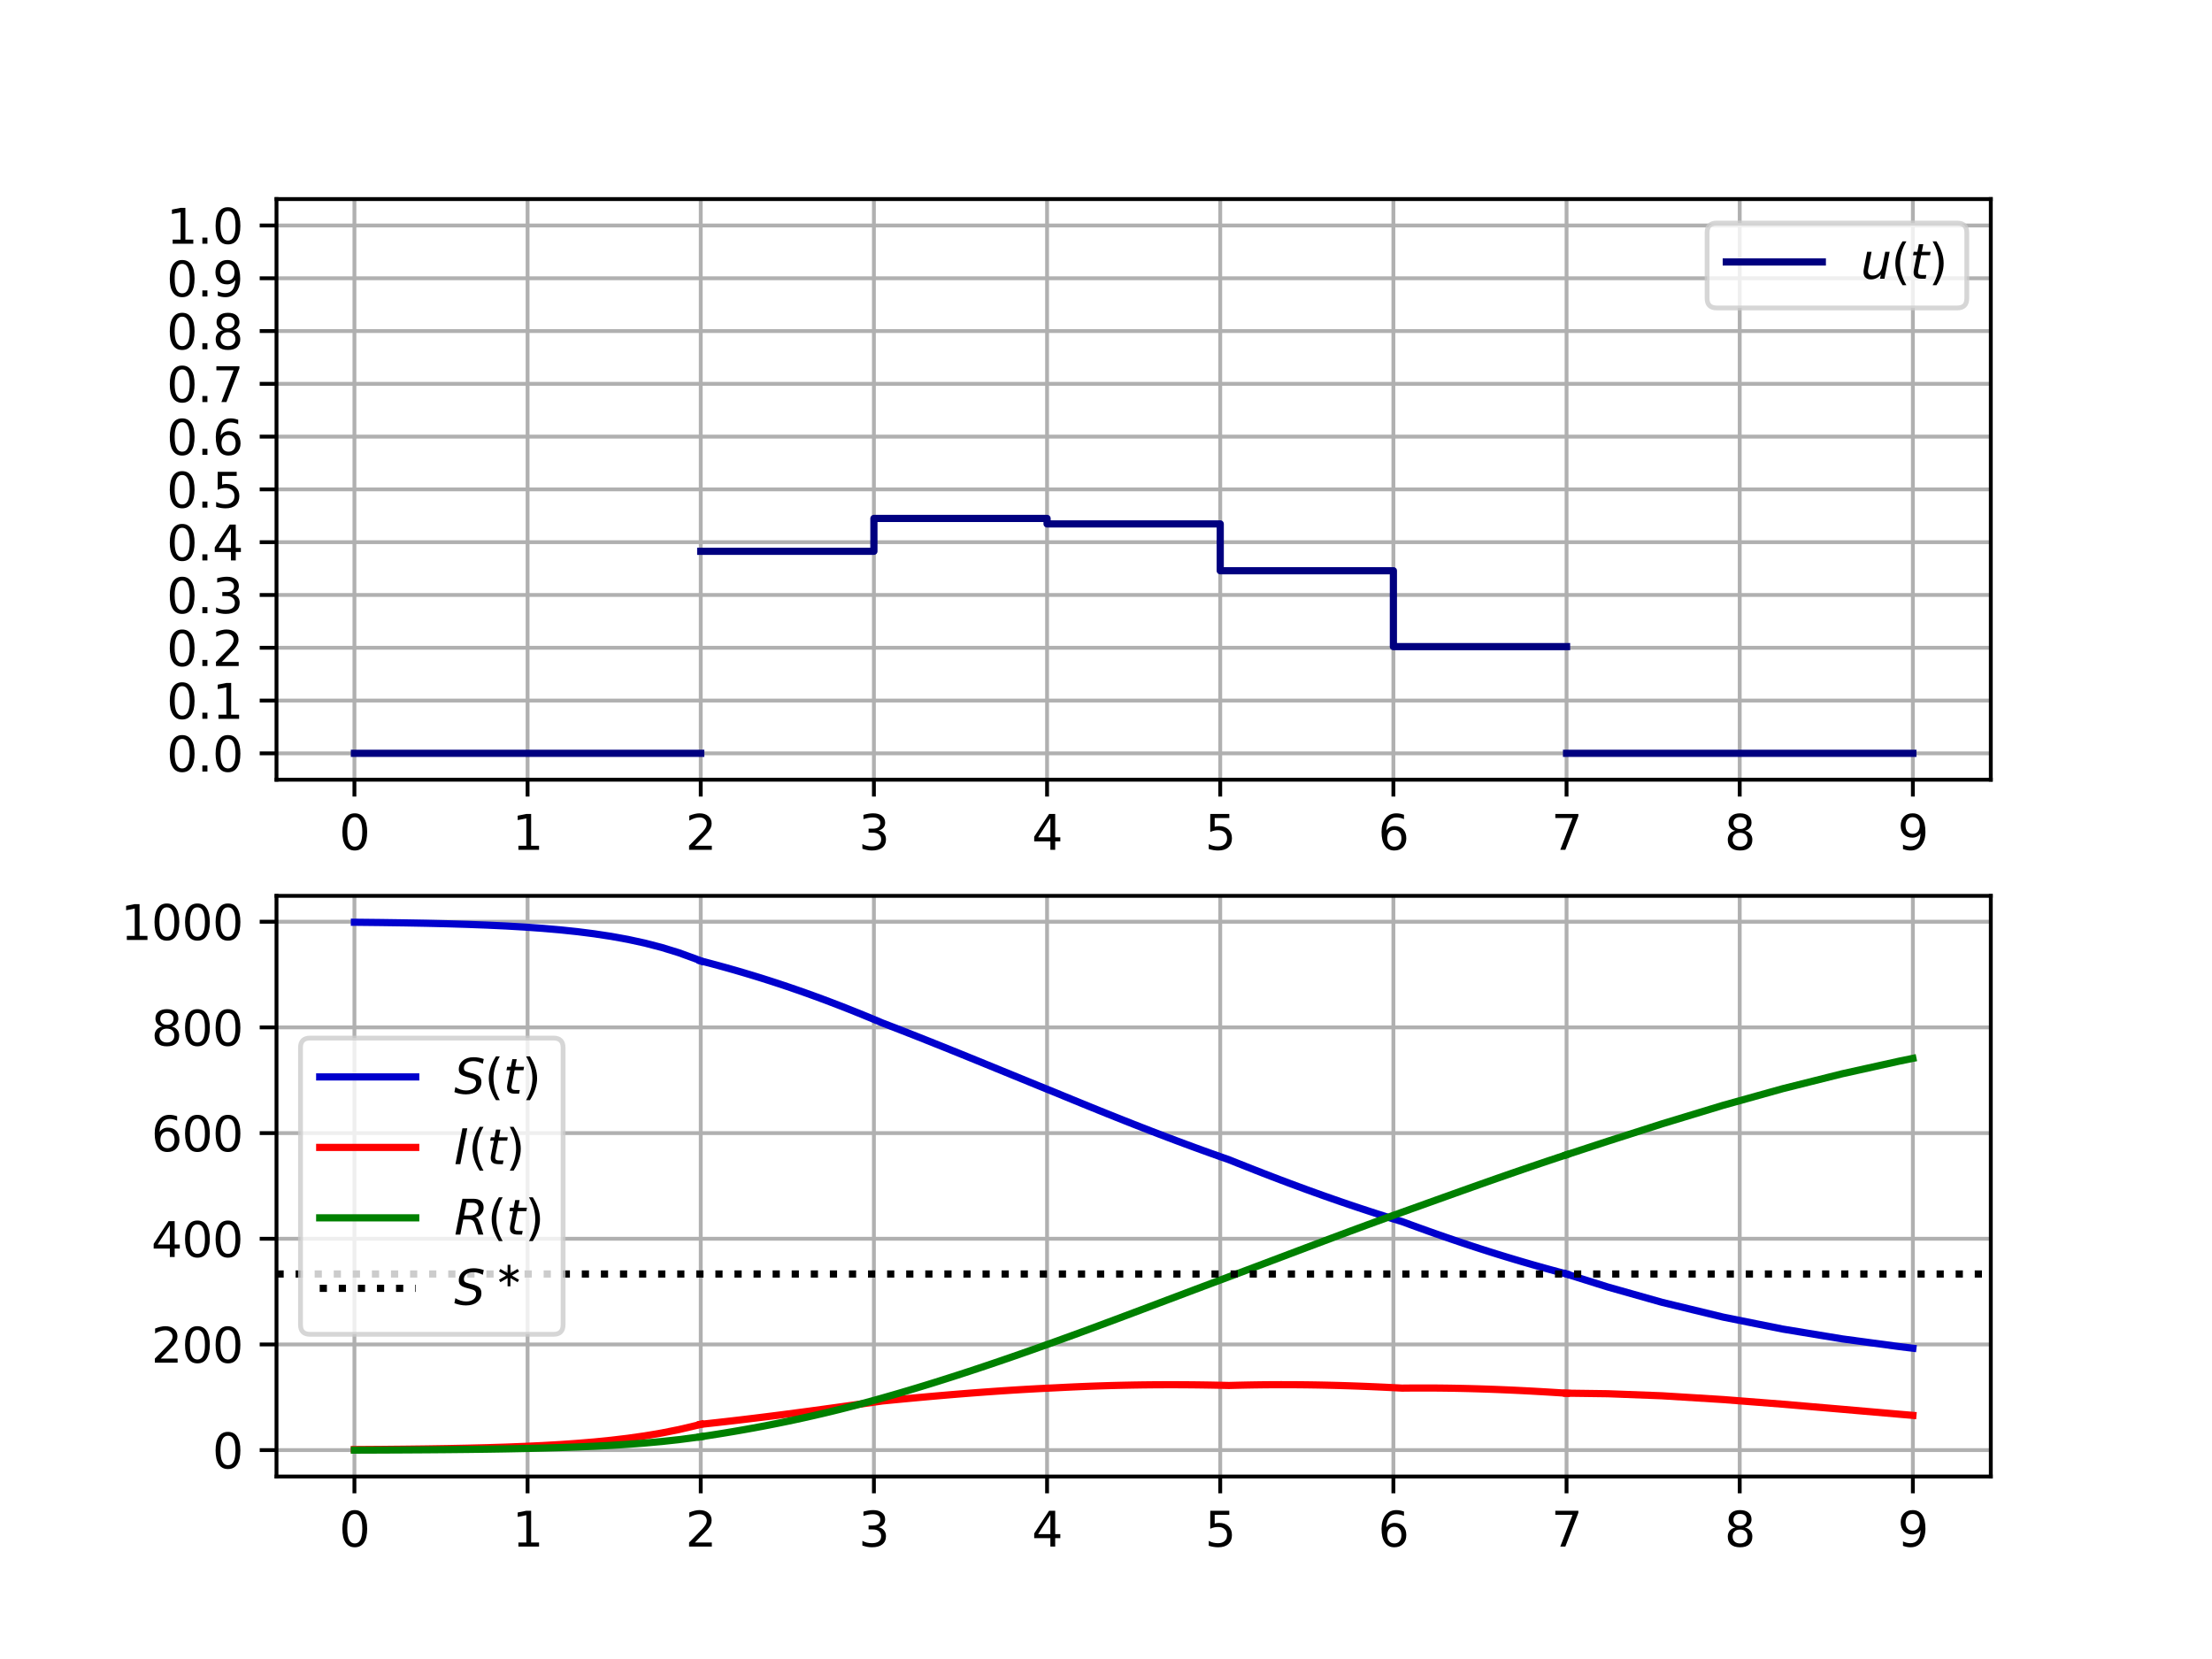 <?xml version="1.0" encoding="utf-8" standalone="no"?>
<!DOCTYPE svg PUBLIC "-//W3C//DTD SVG 1.1//EN"
  "http://www.w3.org/Graphics/SVG/1.1/DTD/svg11.dtd">
<svg xmlns:xlink="http://www.w3.org/1999/xlink" width="460.8pt" height="345.6pt" viewBox="0 0 460.8 345.6" xmlns="http://www.w3.org/2000/svg" version="1.1">
 <defs>
  <style type="text/css">*{stroke-linejoin: round; stroke-linecap: butt}</style>
 </defs>
 <g id="figure_1">
  <g id="patch_1">
   <path d="M 0 345.6 
L 460.8 345.6 
L 460.8 0 
L 0 0 
z
" style="fill: #ffffff"/>
  </g>
  <g id="axes_1">
   <g id="patch_2">
    <path d="M 57.6 162.432 
L 414.72 162.432 
L 414.72 41.472 
L 57.6 41.472 
z
" style="fill: #ffffff"/>
   </g>
   <g id="matplotlib.axis_1">
    <g id="xtick_1">
     <g id="line2d_1">
      <path d="M 73.833 162.432 
L 73.833 41.472 
" clip-path="url(#pca3dc843bc)" style="fill: none; stroke: #b0b0b0; stroke-width: 0.8; stroke-linecap: square"/>
     </g>
     <g id="line2d_2">
      <defs>
       <path id="mf715ab3383" d="M 0 0 
L 0 3.5 
" style="stroke: #000000; stroke-width: 0.8"/>
      </defs>
      <g>
       <use xlink:href="#mf715ab3383" x="73.833" y="162.432" style="stroke: #000000; stroke-width: 0.8"/>
      </g>
     </g>
     <g id="text_1">
      <!-- 0 -->
      <g transform="translate(70.651 177.03) scale(0.1 -0.1)">
       <defs>
        <path id="DejaVuSans-30" d="M 2034 4250 
Q 1547 4250 1301 3770 
Q 1056 3291 1056 2328 
Q 1056 1369 1301 889 
Q 1547 409 2034 409 
Q 2525 409 2770 889 
Q 3016 1369 3016 2328 
Q 3016 3291 2770 3770 
Q 2525 4250 2034 4250 
z
M 2034 4750 
Q 2819 4750 3233 4129 
Q 3647 3509 3647 2328 
Q 3647 1150 3233 529 
Q 2819 -91 2034 -91 
Q 1250 -91 836 529 
Q 422 1150 422 2328 
Q 422 3509 836 4129 
Q 1250 4750 2034 4750 
z
" transform="scale(0.016)"/>
       </defs>
       <use xlink:href="#DejaVuSans-30"/>
      </g>
     </g>
    </g>
    <g id="xtick_2">
     <g id="line2d_3">
      <path d="M 109.905 162.432 
L 109.905 41.472 
" clip-path="url(#pca3dc843bc)" style="fill: none; stroke: #b0b0b0; stroke-width: 0.8; stroke-linecap: square"/>
     </g>
     <g id="line2d_4">
      <g>
       <use xlink:href="#mf715ab3383" x="109.905" y="162.432" style="stroke: #000000; stroke-width: 0.8"/>
      </g>
     </g>
     <g id="text_2">
      <!-- 1 -->
      <g transform="translate(106.724 177.03) scale(0.1 -0.1)">
       <defs>
        <path id="DejaVuSans-31" d="M 794 531 
L 1825 531 
L 1825 4091 
L 703 3866 
L 703 4441 
L 1819 4666 
L 2450 4666 
L 2450 531 
L 3481 531 
L 3481 0 
L 794 0 
L 794 531 
z
" transform="scale(0.016)"/>
       </defs>
       <use xlink:href="#DejaVuSans-31"/>
      </g>
     </g>
    </g>
    <g id="xtick_3">
     <g id="line2d_5">
      <path d="M 145.978 162.432 
L 145.978 41.472 
" clip-path="url(#pca3dc843bc)" style="fill: none; stroke: #b0b0b0; stroke-width: 0.8; stroke-linecap: square"/>
     </g>
     <g id="line2d_6">
      <g>
       <use xlink:href="#mf715ab3383" x="145.978" y="162.432" style="stroke: #000000; stroke-width: 0.8"/>
      </g>
     </g>
     <g id="text_3">
      <!-- 2 -->
      <g transform="translate(142.797 177.03) scale(0.1 -0.1)">
       <defs>
        <path id="DejaVuSans-32" d="M 1228 531 
L 3431 531 
L 3431 0 
L 469 0 
L 469 531 
Q 828 903 1448 1529 
Q 2069 2156 2228 2338 
Q 2531 2678 2651 2914 
Q 2772 3150 2772 3378 
Q 2772 3750 2511 3984 
Q 2250 4219 1831 4219 
Q 1534 4219 1204 4116 
Q 875 4013 500 3803 
L 500 4441 
Q 881 4594 1212 4672 
Q 1544 4750 1819 4750 
Q 2544 4750 2975 4387 
Q 3406 4025 3406 3419 
Q 3406 3131 3298 2873 
Q 3191 2616 2906 2266 
Q 2828 2175 2409 1742 
Q 1991 1309 1228 531 
z
" transform="scale(0.016)"/>
       </defs>
       <use xlink:href="#DejaVuSans-32"/>
      </g>
     </g>
    </g>
    <g id="xtick_4">
     <g id="line2d_7">
      <path d="M 182.051 162.432 
L 182.051 41.472 
" clip-path="url(#pca3dc843bc)" style="fill: none; stroke: #b0b0b0; stroke-width: 0.8; stroke-linecap: square"/>
     </g>
     <g id="line2d_8">
      <g>
       <use xlink:href="#mf715ab3383" x="182.051" y="162.432" style="stroke: #000000; stroke-width: 0.8"/>
      </g>
     </g>
     <g id="text_4">
      <!-- 3 -->
      <g transform="translate(178.87 177.03) scale(0.1 -0.1)">
       <defs>
        <path id="DejaVuSans-33" d="M 2597 2516 
Q 3050 2419 3304 2112 
Q 3559 1806 3559 1356 
Q 3559 666 3084 287 
Q 2609 -91 1734 -91 
Q 1441 -91 1130 -33 
Q 819 25 488 141 
L 488 750 
Q 750 597 1062 519 
Q 1375 441 1716 441 
Q 2309 441 2620 675 
Q 2931 909 2931 1356 
Q 2931 1769 2642 2001 
Q 2353 2234 1838 2234 
L 1294 2234 
L 1294 2753 
L 1863 2753 
Q 2328 2753 2575 2939 
Q 2822 3125 2822 3475 
Q 2822 3834 2567 4026 
Q 2313 4219 1838 4219 
Q 1578 4219 1281 4162 
Q 984 4106 628 3988 
L 628 4550 
Q 988 4650 1302 4700 
Q 1616 4750 1894 4750 
Q 2613 4750 3031 4423 
Q 3450 4097 3450 3541 
Q 3450 3153 3228 2886 
Q 3006 2619 2597 2516 
z
" transform="scale(0.016)"/>
       </defs>
       <use xlink:href="#DejaVuSans-33"/>
      </g>
     </g>
    </g>
    <g id="xtick_5">
     <g id="line2d_9">
      <path d="M 218.124 162.432 
L 218.124 41.472 
" clip-path="url(#pca3dc843bc)" style="fill: none; stroke: #b0b0b0; stroke-width: 0.8; stroke-linecap: square"/>
     </g>
     <g id="line2d_10">
      <g>
       <use xlink:href="#mf715ab3383" x="218.124" y="162.432" style="stroke: #000000; stroke-width: 0.8"/>
      </g>
     </g>
     <g id="text_5">
      <!-- 4 -->
      <g transform="translate(214.942 177.03) scale(0.1 -0.1)">
       <defs>
        <path id="DejaVuSans-34" d="M 2419 4116 
L 825 1625 
L 2419 1625 
L 2419 4116 
z
M 2253 4666 
L 3047 4666 
L 3047 1625 
L 3713 1625 
L 3713 1100 
L 3047 1100 
L 3047 0 
L 2419 0 
L 2419 1100 
L 313 1100 
L 313 1709 
L 2253 4666 
z
" transform="scale(0.016)"/>
       </defs>
       <use xlink:href="#DejaVuSans-34"/>
      </g>
     </g>
    </g>
    <g id="xtick_6">
     <g id="line2d_11">
      <path d="M 254.196 162.432 
L 254.196 41.472 
" clip-path="url(#pca3dc843bc)" style="fill: none; stroke: #b0b0b0; stroke-width: 0.8; stroke-linecap: square"/>
     </g>
     <g id="line2d_12">
      <g>
       <use xlink:href="#mf715ab3383" x="254.196" y="162.432" style="stroke: #000000; stroke-width: 0.8"/>
      </g>
     </g>
     <g id="text_6">
      <!-- 5 -->
      <g transform="translate(251.015 177.03) scale(0.1 -0.1)">
       <defs>
        <path id="DejaVuSans-35" d="M 691 4666 
L 3169 4666 
L 3169 4134 
L 1269 4134 
L 1269 2991 
Q 1406 3038 1543 3061 
Q 1681 3084 1819 3084 
Q 2600 3084 3056 2656 
Q 3513 2228 3513 1497 
Q 3513 744 3044 326 
Q 2575 -91 1722 -91 
Q 1428 -91 1123 -41 
Q 819 9 494 109 
L 494 744 
Q 775 591 1075 516 
Q 1375 441 1709 441 
Q 2250 441 2565 725 
Q 2881 1009 2881 1497 
Q 2881 1984 2565 2268 
Q 2250 2553 1709 2553 
Q 1456 2553 1204 2497 
Q 953 2441 691 2322 
L 691 4666 
z
" transform="scale(0.016)"/>
       </defs>
       <use xlink:href="#DejaVuSans-35"/>
      </g>
     </g>
    </g>
    <g id="xtick_7">
     <g id="line2d_13">
      <path d="M 290.269 162.432 
L 290.269 41.472 
" clip-path="url(#pca3dc843bc)" style="fill: none; stroke: #b0b0b0; stroke-width: 0.8; stroke-linecap: square"/>
     </g>
     <g id="line2d_14">
      <g>
       <use xlink:href="#mf715ab3383" x="290.269" y="162.432" style="stroke: #000000; stroke-width: 0.8"/>
      </g>
     </g>
     <g id="text_7">
      <!-- 6 -->
      <g transform="translate(287.088 177.03) scale(0.1 -0.1)">
       <defs>
        <path id="DejaVuSans-36" d="M 2113 2584 
Q 1688 2584 1439 2293 
Q 1191 2003 1191 1497 
Q 1191 994 1439 701 
Q 1688 409 2113 409 
Q 2538 409 2786 701 
Q 3034 994 3034 1497 
Q 3034 2003 2786 2293 
Q 2538 2584 2113 2584 
z
M 3366 4563 
L 3366 3988 
Q 3128 4100 2886 4159 
Q 2644 4219 2406 4219 
Q 1781 4219 1451 3797 
Q 1122 3375 1075 2522 
Q 1259 2794 1537 2939 
Q 1816 3084 2150 3084 
Q 2853 3084 3261 2657 
Q 3669 2231 3669 1497 
Q 3669 778 3244 343 
Q 2819 -91 2113 -91 
Q 1303 -91 875 529 
Q 447 1150 447 2328 
Q 447 3434 972 4092 
Q 1497 4750 2381 4750 
Q 2619 4750 2861 4703 
Q 3103 4656 3366 4563 
z
" transform="scale(0.016)"/>
       </defs>
       <use xlink:href="#DejaVuSans-36"/>
      </g>
     </g>
    </g>
    <g id="xtick_8">
     <g id="line2d_15">
      <path d="M 326.342 162.432 
L 326.342 41.472 
" clip-path="url(#pca3dc843bc)" style="fill: none; stroke: #b0b0b0; stroke-width: 0.8; stroke-linecap: square"/>
     </g>
     <g id="line2d_16">
      <g>
       <use xlink:href="#mf715ab3383" x="326.342" y="162.432" style="stroke: #000000; stroke-width: 0.8"/>
      </g>
     </g>
     <g id="text_8">
      <!-- 7 -->
      <g transform="translate(323.161 177.03) scale(0.1 -0.1)">
       <defs>
        <path id="DejaVuSans-37" d="M 525 4666 
L 3525 4666 
L 3525 4397 
L 1831 0 
L 1172 0 
L 2766 4134 
L 525 4134 
L 525 4666 
z
" transform="scale(0.016)"/>
       </defs>
       <use xlink:href="#DejaVuSans-37"/>
      </g>
     </g>
    </g>
    <g id="xtick_9">
     <g id="line2d_17">
      <path d="M 362.415 162.432 
L 362.415 41.472 
" clip-path="url(#pca3dc843bc)" style="fill: none; stroke: #b0b0b0; stroke-width: 0.8; stroke-linecap: square"/>
     </g>
     <g id="line2d_18">
      <g>
       <use xlink:href="#mf715ab3383" x="362.415" y="162.432" style="stroke: #000000; stroke-width: 0.8"/>
      </g>
     </g>
     <g id="text_9">
      <!-- 8 -->
      <g transform="translate(359.233 177.03) scale(0.1 -0.1)">
       <defs>
        <path id="DejaVuSans-38" d="M 2034 2216 
Q 1584 2216 1326 1975 
Q 1069 1734 1069 1313 
Q 1069 891 1326 650 
Q 1584 409 2034 409 
Q 2484 409 2743 651 
Q 3003 894 3003 1313 
Q 3003 1734 2745 1975 
Q 2488 2216 2034 2216 
z
M 1403 2484 
Q 997 2584 770 2862 
Q 544 3141 544 3541 
Q 544 4100 942 4425 
Q 1341 4750 2034 4750 
Q 2731 4750 3128 4425 
Q 3525 4100 3525 3541 
Q 3525 3141 3298 2862 
Q 3072 2584 2669 2484 
Q 3125 2378 3379 2068 
Q 3634 1759 3634 1313 
Q 3634 634 3220 271 
Q 2806 -91 2034 -91 
Q 1263 -91 848 271 
Q 434 634 434 1313 
Q 434 1759 690 2068 
Q 947 2378 1403 2484 
z
M 1172 3481 
Q 1172 3119 1398 2916 
Q 1625 2713 2034 2713 
Q 2441 2713 2670 2916 
Q 2900 3119 2900 3481 
Q 2900 3844 2670 4047 
Q 2441 4250 2034 4250 
Q 1625 4250 1398 4047 
Q 1172 3844 1172 3481 
z
" transform="scale(0.016)"/>
       </defs>
       <use xlink:href="#DejaVuSans-38"/>
      </g>
     </g>
    </g>
    <g id="xtick_10">
     <g id="line2d_19">
      <path d="M 398.487 162.432 
L 398.487 41.472 
" clip-path="url(#pca3dc843bc)" style="fill: none; stroke: #b0b0b0; stroke-width: 0.8; stroke-linecap: square"/>
     </g>
     <g id="line2d_20">
      <g>
       <use xlink:href="#mf715ab3383" x="398.487" y="162.432" style="stroke: #000000; stroke-width: 0.8"/>
      </g>
     </g>
     <g id="text_10">
      <!-- 9 -->
      <g transform="translate(395.306 177.03) scale(0.1 -0.1)">
       <defs>
        <path id="DejaVuSans-39" d="M 703 97 
L 703 672 
Q 941 559 1184 500 
Q 1428 441 1663 441 
Q 2288 441 2617 861 
Q 2947 1281 2994 2138 
Q 2813 1869 2534 1725 
Q 2256 1581 1919 1581 
Q 1219 1581 811 2004 
Q 403 2428 403 3163 
Q 403 3881 828 4315 
Q 1253 4750 1959 4750 
Q 2769 4750 3195 4129 
Q 3622 3509 3622 2328 
Q 3622 1225 3098 567 
Q 2575 -91 1691 -91 
Q 1453 -91 1209 -44 
Q 966 3 703 97 
z
M 1959 2075 
Q 2384 2075 2632 2365 
Q 2881 2656 2881 3163 
Q 2881 3666 2632 3958 
Q 2384 4250 1959 4250 
Q 1534 4250 1286 3958 
Q 1038 3666 1038 3163 
Q 1038 2656 1286 2365 
Q 1534 2075 1959 2075 
z
" transform="scale(0.016)"/>
       </defs>
       <use xlink:href="#DejaVuSans-39"/>
      </g>
     </g>
    </g>
   </g>
   <g id="matplotlib.axis_2">
    <g id="ytick_1">
     <g id="line2d_21">
      <path d="M 57.6 156.934 
L 414.72 156.934 
" clip-path="url(#pca3dc843bc)" style="fill: none; stroke: #b0b0b0; stroke-width: 0.8; stroke-linecap: square"/>
     </g>
     <g id="line2d_22">
      <defs>
       <path id="m9dba748e7f" d="M 0 0 
L -3.5 0 
" style="stroke: #000000; stroke-width: 0.8"/>
      </defs>
      <g>
       <use xlink:href="#m9dba748e7f" x="57.6" y="156.934" style="stroke: #000000; stroke-width: 0.8"/>
      </g>
     </g>
     <g id="text_11">
      <!-- 0.0 -->
      <g transform="translate(34.697 160.733) scale(0.1 -0.1)">
       <defs>
        <path id="DejaVuSans-2e" d="M 684 794 
L 1344 794 
L 1344 0 
L 684 0 
L 684 794 
z
" transform="scale(0.016)"/>
       </defs>
       <use xlink:href="#DejaVuSans-30"/>
       <use xlink:href="#DejaVuSans-2e" x="63.623"/>
       <use xlink:href="#DejaVuSans-30" x="95.41"/>
      </g>
     </g>
    </g>
    <g id="ytick_2">
     <g id="line2d_23">
      <path d="M 57.6 145.937 
L 414.72 145.937 
" clip-path="url(#pca3dc843bc)" style="fill: none; stroke: #b0b0b0; stroke-width: 0.8; stroke-linecap: square"/>
     </g>
     <g id="line2d_24">
      <g>
       <use xlink:href="#m9dba748e7f" x="57.6" y="145.937" style="stroke: #000000; stroke-width: 0.8"/>
      </g>
     </g>
     <g id="text_12">
      <!-- 0.1 -->
      <g transform="translate(34.697 149.737) scale(0.1 -0.1)">
       <use xlink:href="#DejaVuSans-30"/>
       <use xlink:href="#DejaVuSans-2e" x="63.623"/>
       <use xlink:href="#DejaVuSans-31" x="95.41"/>
      </g>
     </g>
    </g>
    <g id="ytick_3">
     <g id="line2d_25">
      <path d="M 57.6 134.941 
L 414.72 134.941 
" clip-path="url(#pca3dc843bc)" style="fill: none; stroke: #b0b0b0; stroke-width: 0.8; stroke-linecap: square"/>
     </g>
     <g id="line2d_26">
      <g>
       <use xlink:href="#m9dba748e7f" x="57.6" y="134.941" style="stroke: #000000; stroke-width: 0.8"/>
      </g>
     </g>
     <g id="text_13">
      <!-- 0.2 -->
      <g transform="translate(34.697 138.74) scale(0.1 -0.1)">
       <use xlink:href="#DejaVuSans-30"/>
       <use xlink:href="#DejaVuSans-2e" x="63.623"/>
       <use xlink:href="#DejaVuSans-32" x="95.41"/>
      </g>
     </g>
    </g>
    <g id="ytick_4">
     <g id="line2d_27">
      <path d="M 57.6 123.945 
L 414.72 123.945 
" clip-path="url(#pca3dc843bc)" style="fill: none; stroke: #b0b0b0; stroke-width: 0.8; stroke-linecap: square"/>
     </g>
     <g id="line2d_28">
      <g>
       <use xlink:href="#m9dba748e7f" x="57.6" y="123.945" style="stroke: #000000; stroke-width: 0.8"/>
      </g>
     </g>
     <g id="text_14">
      <!-- 0.3 -->
      <g transform="translate(34.697 127.744) scale(0.1 -0.1)">
       <use xlink:href="#DejaVuSans-30"/>
       <use xlink:href="#DejaVuSans-2e" x="63.623"/>
       <use xlink:href="#DejaVuSans-33" x="95.41"/>
      </g>
     </g>
    </g>
    <g id="ytick_5">
     <g id="line2d_29">
      <path d="M 57.6 112.948 
L 414.72 112.948 
" clip-path="url(#pca3dc843bc)" style="fill: none; stroke: #b0b0b0; stroke-width: 0.8; stroke-linecap: square"/>
     </g>
     <g id="line2d_30">
      <g>
       <use xlink:href="#m9dba748e7f" x="57.6" y="112.948" style="stroke: #000000; stroke-width: 0.8"/>
      </g>
     </g>
     <g id="text_15">
      <!-- 0.4 -->
      <g transform="translate(34.697 116.748) scale(0.1 -0.1)">
       <use xlink:href="#DejaVuSans-30"/>
       <use xlink:href="#DejaVuSans-2e" x="63.623"/>
       <use xlink:href="#DejaVuSans-34" x="95.41"/>
      </g>
     </g>
    </g>
    <g id="ytick_6">
     <g id="line2d_31">
      <path d="M 57.6 101.952 
L 414.72 101.952 
" clip-path="url(#pca3dc843bc)" style="fill: none; stroke: #b0b0b0; stroke-width: 0.8; stroke-linecap: square"/>
     </g>
     <g id="line2d_32">
      <g>
       <use xlink:href="#m9dba748e7f" x="57.6" y="101.952" style="stroke: #000000; stroke-width: 0.8"/>
      </g>
     </g>
     <g id="text_16">
      <!-- 0.5 -->
      <g transform="translate(34.697 105.751) scale(0.1 -0.1)">
       <use xlink:href="#DejaVuSans-30"/>
       <use xlink:href="#DejaVuSans-2e" x="63.623"/>
       <use xlink:href="#DejaVuSans-35" x="95.41"/>
      </g>
     </g>
    </g>
    <g id="ytick_7">
     <g id="line2d_33">
      <path d="M 57.6 90.956 
L 414.72 90.956 
" clip-path="url(#pca3dc843bc)" style="fill: none; stroke: #b0b0b0; stroke-width: 0.8; stroke-linecap: square"/>
     </g>
     <g id="line2d_34">
      <g>
       <use xlink:href="#m9dba748e7f" x="57.6" y="90.956" style="stroke: #000000; stroke-width: 0.8"/>
      </g>
     </g>
     <g id="text_17">
      <!-- 0.6 -->
      <g transform="translate(34.697 94.755) scale(0.1 -0.1)">
       <use xlink:href="#DejaVuSans-30"/>
       <use xlink:href="#DejaVuSans-2e" x="63.623"/>
       <use xlink:href="#DejaVuSans-36" x="95.41"/>
      </g>
     </g>
    </g>
    <g id="ytick_8">
     <g id="line2d_35">
      <path d="M 57.6 79.959 
L 414.72 79.959 
" clip-path="url(#pca3dc843bc)" style="fill: none; stroke: #b0b0b0; stroke-width: 0.8; stroke-linecap: square"/>
     </g>
     <g id="line2d_36">
      <g>
       <use xlink:href="#m9dba748e7f" x="57.6" y="79.959" style="stroke: #000000; stroke-width: 0.8"/>
      </g>
     </g>
     <g id="text_18">
      <!-- 0.7 -->
      <g transform="translate(34.697 83.758) scale(0.1 -0.1)">
       <use xlink:href="#DejaVuSans-30"/>
       <use xlink:href="#DejaVuSans-2e" x="63.623"/>
       <use xlink:href="#DejaVuSans-37" x="95.41"/>
      </g>
     </g>
    </g>
    <g id="ytick_9">
     <g id="line2d_37">
      <path d="M 57.6 68.963 
L 414.72 68.963 
" clip-path="url(#pca3dc843bc)" style="fill: none; stroke: #b0b0b0; stroke-width: 0.8; stroke-linecap: square"/>
     </g>
     <g id="line2d_38">
      <g>
       <use xlink:href="#m9dba748e7f" x="57.6" y="68.963" style="stroke: #000000; stroke-width: 0.8"/>
      </g>
     </g>
     <g id="text_19">
      <!-- 0.8 -->
      <g transform="translate(34.697 72.762) scale(0.1 -0.1)">
       <use xlink:href="#DejaVuSans-30"/>
       <use xlink:href="#DejaVuSans-2e" x="63.623"/>
       <use xlink:href="#DejaVuSans-38" x="95.41"/>
      </g>
     </g>
    </g>
    <g id="ytick_10">
     <g id="line2d_39">
      <path d="M 57.6 57.967 
L 414.72 57.967 
" clip-path="url(#pca3dc843bc)" style="fill: none; stroke: #b0b0b0; stroke-width: 0.8; stroke-linecap: square"/>
     </g>
     <g id="line2d_40">
      <g>
       <use xlink:href="#m9dba748e7f" x="57.6" y="57.967" style="stroke: #000000; stroke-width: 0.8"/>
      </g>
     </g>
     <g id="text_20">
      <!-- 0.9 -->
      <g transform="translate(34.697 61.766) scale(0.1 -0.1)">
       <use xlink:href="#DejaVuSans-30"/>
       <use xlink:href="#DejaVuSans-2e" x="63.623"/>
       <use xlink:href="#DejaVuSans-39" x="95.41"/>
      </g>
     </g>
    </g>
    <g id="ytick_11">
     <g id="line2d_41">
      <path d="M 57.6 46.97 
L 414.72 46.97 
" clip-path="url(#pca3dc843bc)" style="fill: none; stroke: #b0b0b0; stroke-width: 0.8; stroke-linecap: square"/>
     </g>
     <g id="line2d_42">
      <g>
       <use xlink:href="#m9dba748e7f" x="57.6" y="46.97" style="stroke: #000000; stroke-width: 0.8"/>
      </g>
     </g>
     <g id="text_21">
      <!-- 1.0 -->
      <g transform="translate(34.697 50.769) scale(0.1 -0.1)">
       <use xlink:href="#DejaVuSans-31"/>
       <use xlink:href="#DejaVuSans-2e" x="63.623"/>
       <use xlink:href="#DejaVuSans-30" x="95.41"/>
      </g>
     </g>
    </g>
   </g>
   <g id="line2d_43">
    <path d="M 73.833 156.934 
L 145.978 156.934 
" clip-path="url(#pca3dc843bc)" style="fill: none; stroke: #000080; stroke-width: 1.5; stroke-linecap: square"/>
   </g>
   <g id="line2d_44">
    <path d="M 145.978 114.839 
L 182.051 114.839 
L 182.051 108.001 
L 218.124 108.001 
L 218.124 109.137 
L 254.196 109.137 
L 254.196 118.895 
L 290.269 118.895 
L 290.269 134.703 
L 326.342 134.703 
L 326.342 134.703 
" clip-path="url(#pca3dc843bc)" style="fill: none; stroke: #000080; stroke-width: 1.5; stroke-linecap: square"/>
   </g>
   <g id="line2d_45">
    <path d="M 326.342 156.934 
L 398.487 156.934 
" clip-path="url(#pca3dc843bc)" style="fill: none; stroke: #000080; stroke-width: 1.5; stroke-linecap: square"/>
   </g>
   <g id="patch_3">
    <path d="M 57.6 162.432 
L 57.6 41.472 
" style="fill: none; stroke: #000000; stroke-width: 0.8; stroke-linejoin: miter; stroke-linecap: square"/>
   </g>
   <g id="patch_4">
    <path d="M 414.72 162.432 
L 414.72 41.472 
" style="fill: none; stroke: #000000; stroke-width: 0.8; stroke-linejoin: miter; stroke-linecap: square"/>
   </g>
   <g id="patch_5">
    <path d="M 57.6 162.432 
L 414.72 162.432 
" style="fill: none; stroke: #000000; stroke-width: 0.8; stroke-linejoin: miter; stroke-linecap: square"/>
   </g>
   <g id="patch_6">
    <path d="M 57.6 41.472 
L 414.72 41.472 
" style="fill: none; stroke: #000000; stroke-width: 0.8; stroke-linejoin: miter; stroke-linecap: square"/>
   </g>
   <g id="legend_1">
    <g id="patch_7">
     <path d="M 357.62 64.15 
L 407.72 64.15 
Q 409.72 64.15 409.72 62.15 
L 409.72 48.472 
Q 409.72 46.472 407.72 46.472 
L 357.62 46.472 
Q 355.62 46.472 355.62 48.472 
L 355.62 62.15 
Q 355.62 64.15 357.62 64.15 
z
" style="fill: #ffffff; opacity: 0.8; stroke: #cccccc; stroke-linejoin: miter"/>
    </g>
    <g id="line2d_46">
     <path d="M 359.62 54.57 
L 359.62 54.57 
L 369.62 54.57 
L 369.62 54.57 
L 379.62 54.57 
" style="fill: none; stroke: #000080; stroke-width: 1.5; stroke-linecap: square"/>
    </g>
    <g id="text_22">
     <!-- $u(t)$ -->
     <g transform="translate(387.62 58.07) scale(0.1 -0.1)">
      <defs>
       <path id="DejaVuSans-Oblique-75" d="M 428 1388 
L 838 3500 
L 1416 3500 
L 1006 1409 
Q 975 1256 961 1147 
Q 947 1038 947 966 
Q 947 700 1109 554 
Q 1272 409 1569 409 
Q 2031 409 2368 721 
Q 2706 1034 2809 1563 
L 3194 3500 
L 3769 3500 
L 3091 0 
L 2516 0 
L 2631 550 
Q 2388 244 2052 76 
Q 1716 -91 1338 -91 
Q 878 -91 622 161 
Q 366 413 366 863 
Q 366 956 381 1097 
Q 397 1238 428 1388 
z
" transform="scale(0.016)"/>
       <path id="DejaVuSans-28" d="M 1984 4856 
Q 1566 4138 1362 3434 
Q 1159 2731 1159 2009 
Q 1159 1288 1364 580 
Q 1569 -128 1984 -844 
L 1484 -844 
Q 1016 -109 783 600 
Q 550 1309 550 2009 
Q 550 2706 781 3412 
Q 1013 4119 1484 4856 
L 1984 4856 
z
" transform="scale(0.016)"/>
       <path id="DejaVuSans-Oblique-74" d="M 2706 3500 
L 2619 3053 
L 1472 3053 
L 1100 1153 
Q 1081 1047 1072 975 
Q 1063 903 1063 863 
Q 1063 663 1183 572 
Q 1303 481 1569 481 
L 2150 481 
L 2053 0 
L 1503 0 
Q 991 0 739 200 
Q 488 400 488 806 
Q 488 878 497 964 
Q 506 1050 525 1153 
L 897 3053 
L 409 3053 
L 500 3500 
L 978 3500 
L 1172 4494 
L 1747 4494 
L 1556 3500 
L 2706 3500 
z
" transform="scale(0.016)"/>
       <path id="DejaVuSans-29" d="M 513 4856 
L 1013 4856 
Q 1481 4119 1714 3412 
Q 1947 2706 1947 2009 
Q 1947 1309 1714 600 
Q 1481 -109 1013 -844 
L 513 -844 
Q 928 -128 1133 580 
Q 1338 1288 1338 2009 
Q 1338 2731 1133 3434 
Q 928 4138 513 4856 
z
" transform="scale(0.016)"/>
      </defs>
      <use xlink:href="#DejaVuSans-Oblique-75" transform="translate(0 0.125)"/>
      <use xlink:href="#DejaVuSans-28" transform="translate(63.379 0.125)"/>
      <use xlink:href="#DejaVuSans-Oblique-74" transform="translate(102.393 0.125)"/>
      <use xlink:href="#DejaVuSans-29" transform="translate(141.602 0.125)"/>
     </g>
    </g>
   </g>
  </g>
  <g id="axes_2">
   <g id="patch_8">
    <path d="M 57.6 307.584 
L 414.72 307.584 
L 414.72 186.624 
L 57.6 186.624 
z
" style="fill: #ffffff"/>
   </g>
   <g id="matplotlib.axis_3">
    <g id="xtick_11">
     <g id="line2d_47">
      <path d="M 73.833 307.584 
L 73.833 186.624 
" clip-path="url(#p149ad06f3f)" style="fill: none; stroke: #b0b0b0; stroke-width: 0.8; stroke-linecap: square"/>
     </g>
     <g id="line2d_48">
      <g>
       <use xlink:href="#mf715ab3383" x="73.833" y="307.584" style="stroke: #000000; stroke-width: 0.8"/>
      </g>
     </g>
     <g id="text_23">
      <!-- 0 -->
      <g transform="translate(70.651 322.182) scale(0.1 -0.1)">
       <use xlink:href="#DejaVuSans-30"/>
      </g>
     </g>
    </g>
    <g id="xtick_12">
     <g id="line2d_49">
      <path d="M 109.905 307.584 
L 109.905 186.624 
" clip-path="url(#p149ad06f3f)" style="fill: none; stroke: #b0b0b0; stroke-width: 0.8; stroke-linecap: square"/>
     </g>
     <g id="line2d_50">
      <g>
       <use xlink:href="#mf715ab3383" x="109.905" y="307.584" style="stroke: #000000; stroke-width: 0.8"/>
      </g>
     </g>
     <g id="text_24">
      <!-- 1 -->
      <g transform="translate(106.724 322.182) scale(0.1 -0.1)">
       <use xlink:href="#DejaVuSans-31"/>
      </g>
     </g>
    </g>
    <g id="xtick_13">
     <g id="line2d_51">
      <path d="M 145.978 307.584 
L 145.978 186.624 
" clip-path="url(#p149ad06f3f)" style="fill: none; stroke: #b0b0b0; stroke-width: 0.8; stroke-linecap: square"/>
     </g>
     <g id="line2d_52">
      <g>
       <use xlink:href="#mf715ab3383" x="145.978" y="307.584" style="stroke: #000000; stroke-width: 0.8"/>
      </g>
     </g>
     <g id="text_25">
      <!-- 2 -->
      <g transform="translate(142.797 322.182) scale(0.1 -0.1)">
       <use xlink:href="#DejaVuSans-32"/>
      </g>
     </g>
    </g>
    <g id="xtick_14">
     <g id="line2d_53">
      <path d="M 182.051 307.584 
L 182.051 186.624 
" clip-path="url(#p149ad06f3f)" style="fill: none; stroke: #b0b0b0; stroke-width: 0.8; stroke-linecap: square"/>
     </g>
     <g id="line2d_54">
      <g>
       <use xlink:href="#mf715ab3383" x="182.051" y="307.584" style="stroke: #000000; stroke-width: 0.8"/>
      </g>
     </g>
     <g id="text_26">
      <!-- 3 -->
      <g transform="translate(178.87 322.182) scale(0.1 -0.1)">
       <use xlink:href="#DejaVuSans-33"/>
      </g>
     </g>
    </g>
    <g id="xtick_15">
     <g id="line2d_55">
      <path d="M 218.124 307.584 
L 218.124 186.624 
" clip-path="url(#p149ad06f3f)" style="fill: none; stroke: #b0b0b0; stroke-width: 0.8; stroke-linecap: square"/>
     </g>
     <g id="line2d_56">
      <g>
       <use xlink:href="#mf715ab3383" x="218.124" y="307.584" style="stroke: #000000; stroke-width: 0.8"/>
      </g>
     </g>
     <g id="text_27">
      <!-- 4 -->
      <g transform="translate(214.942 322.182) scale(0.1 -0.1)">
       <use xlink:href="#DejaVuSans-34"/>
      </g>
     </g>
    </g>
    <g id="xtick_16">
     <g id="line2d_57">
      <path d="M 254.196 307.584 
L 254.196 186.624 
" clip-path="url(#p149ad06f3f)" style="fill: none; stroke: #b0b0b0; stroke-width: 0.8; stroke-linecap: square"/>
     </g>
     <g id="line2d_58">
      <g>
       <use xlink:href="#mf715ab3383" x="254.196" y="307.584" style="stroke: #000000; stroke-width: 0.8"/>
      </g>
     </g>
     <g id="text_28">
      <!-- 5 -->
      <g transform="translate(251.015 322.182) scale(0.1 -0.1)">
       <use xlink:href="#DejaVuSans-35"/>
      </g>
     </g>
    </g>
    <g id="xtick_17">
     <g id="line2d_59">
      <path d="M 290.269 307.584 
L 290.269 186.624 
" clip-path="url(#p149ad06f3f)" style="fill: none; stroke: #b0b0b0; stroke-width: 0.8; stroke-linecap: square"/>
     </g>
     <g id="line2d_60">
      <g>
       <use xlink:href="#mf715ab3383" x="290.269" y="307.584" style="stroke: #000000; stroke-width: 0.8"/>
      </g>
     </g>
     <g id="text_29">
      <!-- 6 -->
      <g transform="translate(287.088 322.182) scale(0.1 -0.1)">
       <use xlink:href="#DejaVuSans-36"/>
      </g>
     </g>
    </g>
    <g id="xtick_18">
     <g id="line2d_61">
      <path d="M 326.342 307.584 
L 326.342 186.624 
" clip-path="url(#p149ad06f3f)" style="fill: none; stroke: #b0b0b0; stroke-width: 0.8; stroke-linecap: square"/>
     </g>
     <g id="line2d_62">
      <g>
       <use xlink:href="#mf715ab3383" x="326.342" y="307.584" style="stroke: #000000; stroke-width: 0.8"/>
      </g>
     </g>
     <g id="text_30">
      <!-- 7 -->
      <g transform="translate(323.161 322.182) scale(0.1 -0.1)">
       <use xlink:href="#DejaVuSans-37"/>
      </g>
     </g>
    </g>
    <g id="xtick_19">
     <g id="line2d_63">
      <path d="M 362.415 307.584 
L 362.415 186.624 
" clip-path="url(#p149ad06f3f)" style="fill: none; stroke: #b0b0b0; stroke-width: 0.8; stroke-linecap: square"/>
     </g>
     <g id="line2d_64">
      <g>
       <use xlink:href="#mf715ab3383" x="362.415" y="307.584" style="stroke: #000000; stroke-width: 0.8"/>
      </g>
     </g>
     <g id="text_31">
      <!-- 8 -->
      <g transform="translate(359.233 322.182) scale(0.1 -0.1)">
       <use xlink:href="#DejaVuSans-38"/>
      </g>
     </g>
    </g>
    <g id="xtick_20">
     <g id="line2d_65">
      <path d="M 398.487 307.584 
L 398.487 186.624 
" clip-path="url(#p149ad06f3f)" style="fill: none; stroke: #b0b0b0; stroke-width: 0.8; stroke-linecap: square"/>
     </g>
     <g id="line2d_66">
      <g>
       <use xlink:href="#mf715ab3383" x="398.487" y="307.584" style="stroke: #000000; stroke-width: 0.8"/>
      </g>
     </g>
     <g id="text_32">
      <!-- 9 -->
      <g transform="translate(395.306 322.182) scale(0.1 -0.1)">
       <use xlink:href="#DejaVuSans-39"/>
      </g>
     </g>
    </g>
   </g>
   <g id="matplotlib.axis_4">
    <g id="ytick_12">
     <g id="line2d_67">
      <path d="M 57.6 302.086 
L 414.72 302.086 
" clip-path="url(#p149ad06f3f)" style="fill: none; stroke: #b0b0b0; stroke-width: 0.8; stroke-linecap: square"/>
     </g>
     <g id="line2d_68">
      <g>
       <use xlink:href="#m9dba748e7f" x="57.6" y="302.086" style="stroke: #000000; stroke-width: 0.8"/>
      </g>
     </g>
     <g id="text_33">
      <!-- 0 -->
      <g transform="translate(44.237 305.885) scale(0.1 -0.1)">
       <use xlink:href="#DejaVuSans-30"/>
      </g>
     </g>
    </g>
    <g id="ytick_13">
     <g id="line2d_69">
      <path d="M 57.6 280.071 
L 414.72 280.071 
" clip-path="url(#p149ad06f3f)" style="fill: none; stroke: #b0b0b0; stroke-width: 0.8; stroke-linecap: square"/>
     </g>
     <g id="line2d_70">
      <g>
       <use xlink:href="#m9dba748e7f" x="57.6" y="280.071" style="stroke: #000000; stroke-width: 0.8"/>
      </g>
     </g>
     <g id="text_34">
      <!-- 200 -->
      <g transform="translate(31.512 283.87) scale(0.1 -0.1)">
       <use xlink:href="#DejaVuSans-32"/>
       <use xlink:href="#DejaVuSans-30" x="63.623"/>
       <use xlink:href="#DejaVuSans-30" x="127.246"/>
      </g>
     </g>
    </g>
    <g id="ytick_14">
     <g id="line2d_71">
      <path d="M 57.6 258.056 
L 414.72 258.056 
" clip-path="url(#p149ad06f3f)" style="fill: none; stroke: #b0b0b0; stroke-width: 0.8; stroke-linecap: square"/>
     </g>
     <g id="line2d_72">
      <g>
       <use xlink:href="#m9dba748e7f" x="57.6" y="258.056" style="stroke: #000000; stroke-width: 0.8"/>
      </g>
     </g>
     <g id="text_35">
      <!-- 400 -->
      <g transform="translate(31.512 261.856) scale(0.1 -0.1)">
       <use xlink:href="#DejaVuSans-34"/>
       <use xlink:href="#DejaVuSans-30" x="63.623"/>
       <use xlink:href="#DejaVuSans-30" x="127.246"/>
      </g>
     </g>
    </g>
    <g id="ytick_15">
     <g id="line2d_73">
      <path d="M 57.6 236.042 
L 414.72 236.042 
" clip-path="url(#p149ad06f3f)" style="fill: none; stroke: #b0b0b0; stroke-width: 0.8; stroke-linecap: square"/>
     </g>
     <g id="line2d_74">
      <g>
       <use xlink:href="#m9dba748e7f" x="57.6" y="236.042" style="stroke: #000000; stroke-width: 0.8"/>
      </g>
     </g>
     <g id="text_36">
      <!-- 600 -->
      <g transform="translate(31.512 239.841) scale(0.1 -0.1)">
       <use xlink:href="#DejaVuSans-36"/>
       <use xlink:href="#DejaVuSans-30" x="63.623"/>
       <use xlink:href="#DejaVuSans-30" x="127.246"/>
      </g>
     </g>
    </g>
    <g id="ytick_16">
     <g id="line2d_75">
      <path d="M 57.6 214.027 
L 414.72 214.027 
" clip-path="url(#p149ad06f3f)" style="fill: none; stroke: #b0b0b0; stroke-width: 0.8; stroke-linecap: square"/>
     </g>
     <g id="line2d_76">
      <g>
       <use xlink:href="#m9dba748e7f" x="57.6" y="214.027" style="stroke: #000000; stroke-width: 0.8"/>
      </g>
     </g>
     <g id="text_37">
      <!-- 800 -->
      <g transform="translate(31.512 217.826) scale(0.1 -0.1)">
       <use xlink:href="#DejaVuSans-38"/>
       <use xlink:href="#DejaVuSans-30" x="63.623"/>
       <use xlink:href="#DejaVuSans-30" x="127.246"/>
      </g>
     </g>
    </g>
    <g id="ytick_17">
     <g id="line2d_77">
      <path d="M 57.6 192.012 
L 414.72 192.012 
" clip-path="url(#p149ad06f3f)" style="fill: none; stroke: #b0b0b0; stroke-width: 0.8; stroke-linecap: square"/>
     </g>
     <g id="line2d_78">
      <g>
       <use xlink:href="#m9dba748e7f" x="57.6" y="192.012" style="stroke: #000000; stroke-width: 0.8"/>
      </g>
     </g>
     <g id="text_38">
      <!-- 1000 -->
      <g transform="translate(25.15 195.811) scale(0.1 -0.1)">
       <use xlink:href="#DejaVuSans-31"/>
       <use xlink:href="#DejaVuSans-30" x="63.623"/>
       <use xlink:href="#DejaVuSans-30" x="127.246"/>
       <use xlink:href="#DejaVuSans-30" x="190.869"/>
      </g>
     </g>
    </g>
   </g>
   <g id="line2d_79">
    <path d="M 73.833 192.122 
L 74.594 192.129 
L 79.341 192.181 
L 84.161 192.25 
L 88.771 192.334 
L 93.179 192.438 
L 97.409 192.565 
L 101.487 192.718 
L 105.434 192.902 
L 109.269 193.123 
L 113.011 193.388 
L 116.675 193.704 
L 120.276 194.081 
L 123.83 194.531 
L 127.349 195.066 
L 130.85 195.705 
L 134.348 196.466 
L 137.86 197.377 
L 141.405 198.468 
L 145.008 199.782 
L 145.978 200.174 
" clip-path="url(#p149ad06f3f)" style="fill: none; stroke: #0000cd; stroke-width: 1.5; stroke-linecap: square"/>
   </g>
   <g id="line2d_80">
    <path d="M 73.833 301.976 
L 74.594 301.971 
L 79.341 301.937 
L 84.161 301.891 
L 88.771 301.834 
L 93.179 301.765 
L 97.409 301.681 
L 101.487 301.579 
L 105.434 301.457 
L 109.269 301.31 
L 113.011 301.135 
L 116.675 300.925 
L 120.276 300.676 
L 123.83 300.38 
L 127.349 300.027 
L 130.85 299.609 
L 134.348 299.111 
L 137.86 298.518 
L 141.405 297.811 
L 145.008 296.965 
L 145.978 296.714 
" clip-path="url(#p149ad06f3f)" style="fill: none; stroke: #ff0000; stroke-width: 1.5; stroke-linecap: square"/>
   </g>
   <g id="line2d_81">
    <path d="M 73.833 302.086 
L 74.594 302.083 
L 79.341 302.066 
L 84.161 302.043 
L 88.771 302.015 
L 93.179 301.98 
L 97.409 301.938 
L 101.487 301.887 
L 105.434 301.825 
L 109.269 301.75 
L 113.011 301.661 
L 116.675 301.554 
L 120.276 301.426 
L 123.83 301.273 
L 127.349 301.09 
L 130.85 300.871 
L 134.348 300.607 
L 137.86 300.289 
L 141.405 299.905 
L 145.008 299.437 
L 145.978 299.296 
" clip-path="url(#p149ad06f3f)" style="fill: none; stroke: #008000; stroke-width: 1.5; stroke-linecap: square"/>
   </g>
   <g id="line2d_82">
    <path d="M 145.978 200.174 
L 147.782 200.642 
L 149.585 201.124 
L 151.389 201.621 
L 153.193 202.133 
L 154.996 202.66 
L 156.8 203.201 
L 158.604 203.758 
L 160.407 204.331 
L 162.211 204.918 
L 164.015 205.521 
L 165.818 206.139 
L 167.622 206.772 
L 169.425 207.42 
L 171.229 208.083 
L 173.033 208.761 
L 174.836 209.453 
L 176.64 210.159 
L 178.444 210.88 
L 180.247 211.613 
L 182.051 212.361 
L 183.855 213.121 
L 185.658 213.813 
L 187.462 214.512 
L 189.265 215.216 
L 191.069 215.926 
L 192.873 216.641 
L 194.676 217.36 
L 196.48 218.083 
L 198.284 218.81 
L 200.087 219.539 
L 201.891 220.272 
L 203.695 221.006 
L 205.498 221.742 
L 207.302 222.48 
L 209.105 223.218 
L 210.909 223.956 
L 212.713 224.694 
L 214.516 225.431 
L 216.32 226.167 
L 218.124 226.902 
L 219.927 227.634 
L 221.731 228.378 
L 223.535 229.119 
L 225.338 229.857 
L 227.142 230.592 
L 228.945 231.323 
L 230.749 232.05 
L 232.553 232.772 
L 234.356 233.49 
L 236.16 234.202 
L 237.964 234.908 
L 239.767 235.608 
L 241.571 236.301 
L 243.375 236.988 
L 245.178 237.667 
L 246.982 238.34 
L 248.785 239.004 
L 250.589 239.661 
L 252.393 240.31 
L 254.196 240.951 
L 256 241.583 
L 257.804 242.306 
L 259.607 243.023 
L 261.411 243.733 
L 263.215 244.436 
L 265.018 245.132 
L 266.822 245.819 
L 268.625 246.499 
L 270.429 247.17 
L 272.233 247.832 
L 274.036 248.485 
L 275.84 249.129 
L 277.644 249.763 
L 279.447 250.388 
L 281.251 251.003 
L 283.055 251.608 
L 284.858 252.202 
L 286.662 252.787 
L 288.465 253.361 
L 290.269 253.925 
L 292.073 254.478 
L 293.876 255.142 
L 295.68 255.798 
L 297.484 256.445 
L 299.287 257.082 
L 301.091 257.71 
L 302.895 258.328 
L 304.698 258.937 
L 306.502 259.534 
L 308.305 260.122 
L 310.109 260.698 
L 311.913 261.264 
L 313.716 261.819 
L 315.52 262.363 
L 317.324 262.897 
L 319.127 263.419 
L 320.931 263.93 
L 322.735 264.43 
L 324.538 264.919 
L 326.342 265.398 
" clip-path="url(#p149ad06f3f)" style="fill: none; stroke: #0000cd; stroke-width: 1.5; stroke-linecap: square"/>
   </g>
   <g id="line2d_83">
    <path d="M 145.978 296.714 
L 147.782 296.52 
L 149.585 296.321 
L 151.389 296.117 
L 153.193 295.909 
L 154.996 295.696 
L 156.8 295.479 
L 158.604 295.258 
L 160.407 295.033 
L 162.211 294.804 
L 164.015 294.571 
L 165.818 294.334 
L 167.622 294.095 
L 169.425 293.852 
L 171.229 293.607 
L 173.033 293.36 
L 174.836 293.11 
L 176.64 292.859 
L 178.444 292.606 
L 180.247 292.352 
L 182.051 292.098 
L 183.855 291.844 
L 185.658 291.668 
L 187.462 291.494 
L 189.265 291.324 
L 191.069 291.157 
L 192.873 290.993 
L 194.676 290.832 
L 196.48 290.676 
L 198.284 290.523 
L 200.087 290.375 
L 201.891 290.232 
L 203.695 290.094 
L 205.498 289.961 
L 207.302 289.833 
L 209.105 289.711 
L 210.909 289.594 
L 212.713 289.483 
L 214.516 289.379 
L 216.32 289.281 
L 218.124 289.189 
L 219.927 289.104 
L 221.731 289.012 
L 223.535 288.926 
L 225.338 288.848 
L 227.142 288.777 
L 228.945 288.713 
L 230.749 288.656 
L 232.553 288.607 
L 234.356 288.565 
L 236.16 288.53 
L 237.964 288.502 
L 239.767 288.482 
L 241.571 288.469 
L 243.375 288.464 
L 245.178 288.465 
L 246.982 288.474 
L 248.785 288.489 
L 250.589 288.512 
L 252.393 288.541 
L 254.196 288.577 
L 256 288.619 
L 257.804 288.571 
L 259.607 288.531 
L 261.411 288.499 
L 263.215 288.476 
L 265.018 288.461 
L 266.822 288.455 
L 268.625 288.457 
L 270.429 288.468 
L 272.233 288.486 
L 274.036 288.512 
L 275.84 288.546 
L 277.644 288.588 
L 279.447 288.637 
L 281.251 288.693 
L 283.055 288.757 
L 284.858 288.827 
L 286.662 288.904 
L 288.465 288.987 
L 290.269 289.076 
L 292.073 289.171 
L 293.876 289.153 
L 295.68 289.144 
L 297.484 289.144 
L 299.287 289.154 
L 301.091 289.172 
L 302.895 289.199 
L 304.698 289.234 
L 306.502 289.278 
L 308.305 289.33 
L 310.109 289.39 
L 311.913 289.457 
L 313.716 289.532 
L 315.52 289.613 
L 317.324 289.702 
L 319.127 289.796 
L 320.931 289.897 
L 322.735 290.004 
L 324.538 290.116 
L 326.342 290.233 
" clip-path="url(#p149ad06f3f)" style="fill: none; stroke: #ff0000; stroke-width: 1.5; stroke-linecap: square"/>
   </g>
   <g id="line2d_84">
    <path d="M 145.978 299.296 
L 147.782 299.022 
L 149.585 298.739 
L 151.389 298.446 
L 153.193 298.142 
L 154.996 297.828 
L 156.8 297.503 
L 158.604 297.167 
L 160.407 296.82 
L 162.211 296.462 
L 164.015 296.092 
L 165.818 295.711 
L 167.622 295.317 
L 169.425 294.911 
L 171.229 294.494 
L 173.033 294.064 
L 174.836 293.621 
L 176.64 293.166 
L 178.444 292.698 
L 180.247 292.218 
L 182.051 291.725 
L 183.855 291.219 
L 185.658 290.703 
L 187.462 290.177 
L 189.265 289.644 
L 191.069 289.101 
L 192.873 288.551 
L 194.676 287.992 
L 196.48 287.425 
L 198.284 286.851 
L 200.087 286.269 
L 201.891 285.68 
L 203.695 285.084 
L 205.498 284.481 
L 207.302 283.871 
L 209.105 283.255 
L 210.909 282.634 
L 212.713 282.006 
L 214.516 281.373 
L 216.32 280.736 
L 218.124 280.093 
L 219.927 279.446 
L 221.731 278.794 
L 223.535 278.138 
L 225.338 277.478 
L 227.142 276.815 
L 228.945 276.148 
L 230.749 275.477 
L 232.553 274.805 
L 234.356 274.129 
L 236.16 273.452 
L 237.964 272.774 
L 239.767 272.094 
L 241.571 271.413 
L 243.375 270.732 
L 245.178 270.051 
L 246.982 269.37 
L 248.785 268.69 
L 250.589 268.011 
L 252.393 267.333 
L 254.196 266.656 
L 256 265.982 
L 257.804 265.307 
L 259.607 264.63 
L 261.411 263.952 
L 263.215 263.272 
L 265.018 262.591 
L 266.822 261.909 
L 268.625 261.228 
L 270.429 260.546 
L 272.233 259.866 
L 274.036 259.186 
L 275.84 258.508 
L 277.644 257.832 
L 279.447 257.159 
L 281.251 256.487 
L 283.055 255.819 
L 284.858 255.155 
L 286.662 254.493 
L 288.465 253.836 
L 290.269 253.184 
L 292.073 252.535 
L 293.876 251.889 
L 295.68 251.242 
L 297.484 250.595 
L 299.287 249.948 
L 301.091 249.302 
L 302.895 248.656 
L 304.698 248.013 
L 306.502 247.371 
L 308.305 246.732 
L 310.109 246.096 
L 311.913 245.462 
L 313.716 244.833 
L 315.52 244.207 
L 317.324 243.586 
L 319.127 242.969 
L 320.931 242.357 
L 322.735 241.75 
L 324.538 241.148 
L 326.342 240.553 
" clip-path="url(#p149ad06f3f)" style="fill: none; stroke: #008000; stroke-width: 1.5; stroke-linecap: square"/>
   </g>
   <g id="line2d_85">
    <path d="M 326.342 265.398 
L 327.122 265.653 
L 334.922 268.103 
L 346.257 271.306 
L 358.962 274.376 
L 371.388 276.873 
L 383.814 278.924 
L 395.74 280.532 
L 398.487 280.859 
" clip-path="url(#p149ad06f3f)" style="fill: none; stroke: #0000cd; stroke-width: 1.5; stroke-linecap: square"/>
   </g>
   <g id="line2d_86">
    <path d="M 326.342 290.233 
L 327.122 290.234 
L 334.922 290.339 
L 346.257 290.768 
L 358.962 291.553 
L 371.388 292.521 
L 383.814 293.583 
L 395.74 294.615 
L 398.487 294.849 
" clip-path="url(#p149ad06f3f)" style="fill: none; stroke: #ff0000; stroke-width: 1.5; stroke-linecap: square"/>
   </g>
   <g id="line2d_87">
    <path d="M 326.342 240.553 
L 327.122 240.296 
L 334.922 237.742 
L 346.257 234.11 
L 358.962 230.255 
L 371.388 226.789 
L 383.814 223.676 
L 395.74 221.036 
L 398.487 220.476 
" clip-path="url(#p149ad06f3f)" style="fill: none; stroke: #008000; stroke-width: 1.5; stroke-linecap: square"/>
   </g>
   <g id="line2d_88">
    <path d="M 57.6 265.395 
L 414.72 265.395 
" clip-path="url(#p149ad06f3f)" style="fill: none; stroke-dasharray: 1.5,2.475; stroke-dashoffset: 0; stroke: #000000; stroke-width: 1.5"/>
   </g>
   <g id="patch_9">
    <path d="M 57.6 307.584 
L 57.6 186.624 
" style="fill: none; stroke: #000000; stroke-width: 0.8; stroke-linejoin: miter; stroke-linecap: square"/>
   </g>
   <g id="patch_10">
    <path d="M 414.72 307.584 
L 414.72 186.624 
" style="fill: none; stroke: #000000; stroke-width: 0.8; stroke-linejoin: miter; stroke-linecap: square"/>
   </g>
   <g id="patch_11">
    <path d="M 57.6 307.584 
L 414.72 307.584 
" style="fill: none; stroke: #000000; stroke-width: 0.8; stroke-linejoin: miter; stroke-linecap: square"/>
   </g>
   <g id="patch_12">
    <path d="M 57.6 186.624 
L 414.72 186.624 
" style="fill: none; stroke: #000000; stroke-width: 0.8; stroke-linejoin: miter; stroke-linecap: square"/>
   </g>
   <g id="legend_2">
    <g id="patch_13">
     <path d="M 64.6 277.96 
L 115.3 277.96 
Q 117.3 277.96 117.3 275.96 
L 117.3 218.248 
Q 117.3 216.248 115.3 216.248 
L 64.6 216.248 
Q 62.6 216.248 62.6 218.248 
L 62.6 275.96 
Q 62.6 277.96 64.6 277.96 
z
" style="fill: #ffffff; opacity: 0.8; stroke: #cccccc; stroke-linejoin: miter"/>
    </g>
    <g id="line2d_89">
     <path d="M 66.6 224.346 
L 76.6 224.346 
L 86.6 224.346 
" style="fill: none; stroke: #0000cd; stroke-width: 1.5; stroke-linecap: square"/>
    </g>
    <g id="text_39">
     <!-- $S(t)$ -->
     <g transform="translate(94.6 227.846) scale(0.1 -0.1)">
      <defs>
       <path id="DejaVuSans-Oblique-53" d="M 3859 4513 
L 3738 3897 
Q 3422 4066 3111 4152 
Q 2800 4238 2509 4238 
Q 1944 4238 1609 3991 
Q 1275 3744 1275 3334 
Q 1275 3109 1398 2989 
Q 1522 2869 2034 2731 
L 2413 2638 
Q 3053 2472 3303 2217 
Q 3553 1963 3553 1503 
Q 3553 797 2998 353 
Q 2444 -91 1538 -91 
Q 1166 -91 791 -17 
Q 416 56 38 206 
L 166 856 
Q 513 641 861 531 
Q 1209 422 1556 422 
Q 2147 422 2503 684 
Q 2859 947 2859 1369 
Q 2859 1650 2717 1795 
Q 2575 1941 2106 2059 
L 1728 2156 
Q 1081 2325 845 2545 
Q 609 2766 609 3163 
Q 609 3859 1145 4304 
Q 1681 4750 2541 4750 
Q 2875 4750 3203 4690 
Q 3531 4631 3859 4513 
z
" transform="scale(0.016)"/>
      </defs>
      <use xlink:href="#DejaVuSans-Oblique-53" transform="translate(0 0.125)"/>
      <use xlink:href="#DejaVuSans-28" transform="translate(63.477 0.125)"/>
      <use xlink:href="#DejaVuSans-Oblique-74" transform="translate(102.49 0.125)"/>
      <use xlink:href="#DejaVuSans-29" transform="translate(141.699 0.125)"/>
     </g>
    </g>
    <g id="line2d_90">
     <path d="M 66.6 239.024 
L 76.6 239.024 
L 86.6 239.024 
" style="fill: none; stroke: #ff0000; stroke-width: 1.5; stroke-linecap: square"/>
    </g>
    <g id="text_40">
     <!-- $I(t)$ -->
     <g transform="translate(94.6 242.524) scale(0.1 -0.1)">
      <defs>
       <path id="DejaVuSans-Oblique-49" d="M 1081 4666 
L 1716 4666 
L 806 0 
L 172 0 
L 1081 4666 
z
" transform="scale(0.016)"/>
      </defs>
      <use xlink:href="#DejaVuSans-Oblique-49" transform="translate(0 0.125)"/>
      <use xlink:href="#DejaVuSans-28" transform="translate(29.492 0.125)"/>
      <use xlink:href="#DejaVuSans-Oblique-74" transform="translate(68.506 0.125)"/>
      <use xlink:href="#DejaVuSans-29" transform="translate(107.715 0.125)"/>
     </g>
    </g>
    <g id="line2d_91">
     <path d="M 66.6 253.702 
L 76.6 253.702 
L 86.6 253.702 
" style="fill: none; stroke: #008000; stroke-width: 1.5; stroke-linecap: square"/>
    </g>
    <g id="text_41">
     <!-- $R(t)$ -->
     <g transform="translate(94.6 257.202) scale(0.1 -0.1)">
      <defs>
       <path id="DejaVuSans-Oblique-52" d="M 1613 4147 
L 1294 2491 
L 2106 2491 
Q 2584 2491 2879 2755 
Q 3175 3019 3175 3444 
Q 3175 3784 2976 3965 
Q 2778 4147 2406 4147 
L 1613 4147 
z
M 2772 2241 
Q 2972 2194 3105 2009 
Q 3238 1825 3413 1275 
L 3809 0 
L 3144 0 
L 2778 1197 
Q 2638 1659 2453 1815 
Q 2269 1972 1888 1972 
L 1191 1972 
L 806 0 
L 172 0 
L 1081 4666 
L 2503 4666 
Q 3150 4666 3495 4373 
Q 3841 4081 3841 3531 
Q 3841 3044 3547 2687 
Q 3253 2331 2772 2241 
z
" transform="scale(0.016)"/>
      </defs>
      <use xlink:href="#DejaVuSans-Oblique-52" transform="translate(0 0.125)"/>
      <use xlink:href="#DejaVuSans-28" transform="translate(69.482 0.125)"/>
      <use xlink:href="#DejaVuSans-Oblique-74" transform="translate(108.496 0.125)"/>
      <use xlink:href="#DejaVuSans-29" transform="translate(147.705 0.125)"/>
     </g>
    </g>
    <g id="line2d_92">
     <path d="M 66.6 268.381 
L 76.6 268.381 
L 86.6 268.381 
" style="fill: none; stroke-dasharray: 1.5,2.475; stroke-dashoffset: 0; stroke: #000000; stroke-width: 1.5"/>
    </g>
    <g id="text_42">
     <!-- $S^\ast$ -->
     <g transform="translate(94.6 271.881) scale(0.1 -0.1)">
      <defs>
       <path id="DejaVuSans-2217" d="M 2153 2006 
L 816 2778 
L 1081 3238 
L 2419 2466 
L 2419 4013 
L 2944 4013 
L 2944 2466 
L 4281 3238 
L 4547 2778 
L 3209 2006 
L 4547 1234 
L 4281 775 
L 2944 1547 
L 2944 0 
L 2419 0 
L 2419 1547 
L 1081 775 
L 816 1234 
L 2153 2006 
z
" transform="scale(0.016)"/>
      </defs>
      <use xlink:href="#DejaVuSans-Oblique-53" transform="translate(0 0.827)"/>
      <use xlink:href="#DejaVuSans-2217" transform="translate(84.315 39.108) scale(0.7)"/>
     </g>
    </g>
   </g>
  </g>
 </g>
 <defs>
  <clipPath id="pca3dc843bc">
   <rect x="57.6" y="41.472" width="357.12" height="120.96"/>
  </clipPath>
  <clipPath id="p149ad06f3f">
   <rect x="57.6" y="186.624" width="357.12" height="120.96"/>
  </clipPath>
 </defs>
</svg>
